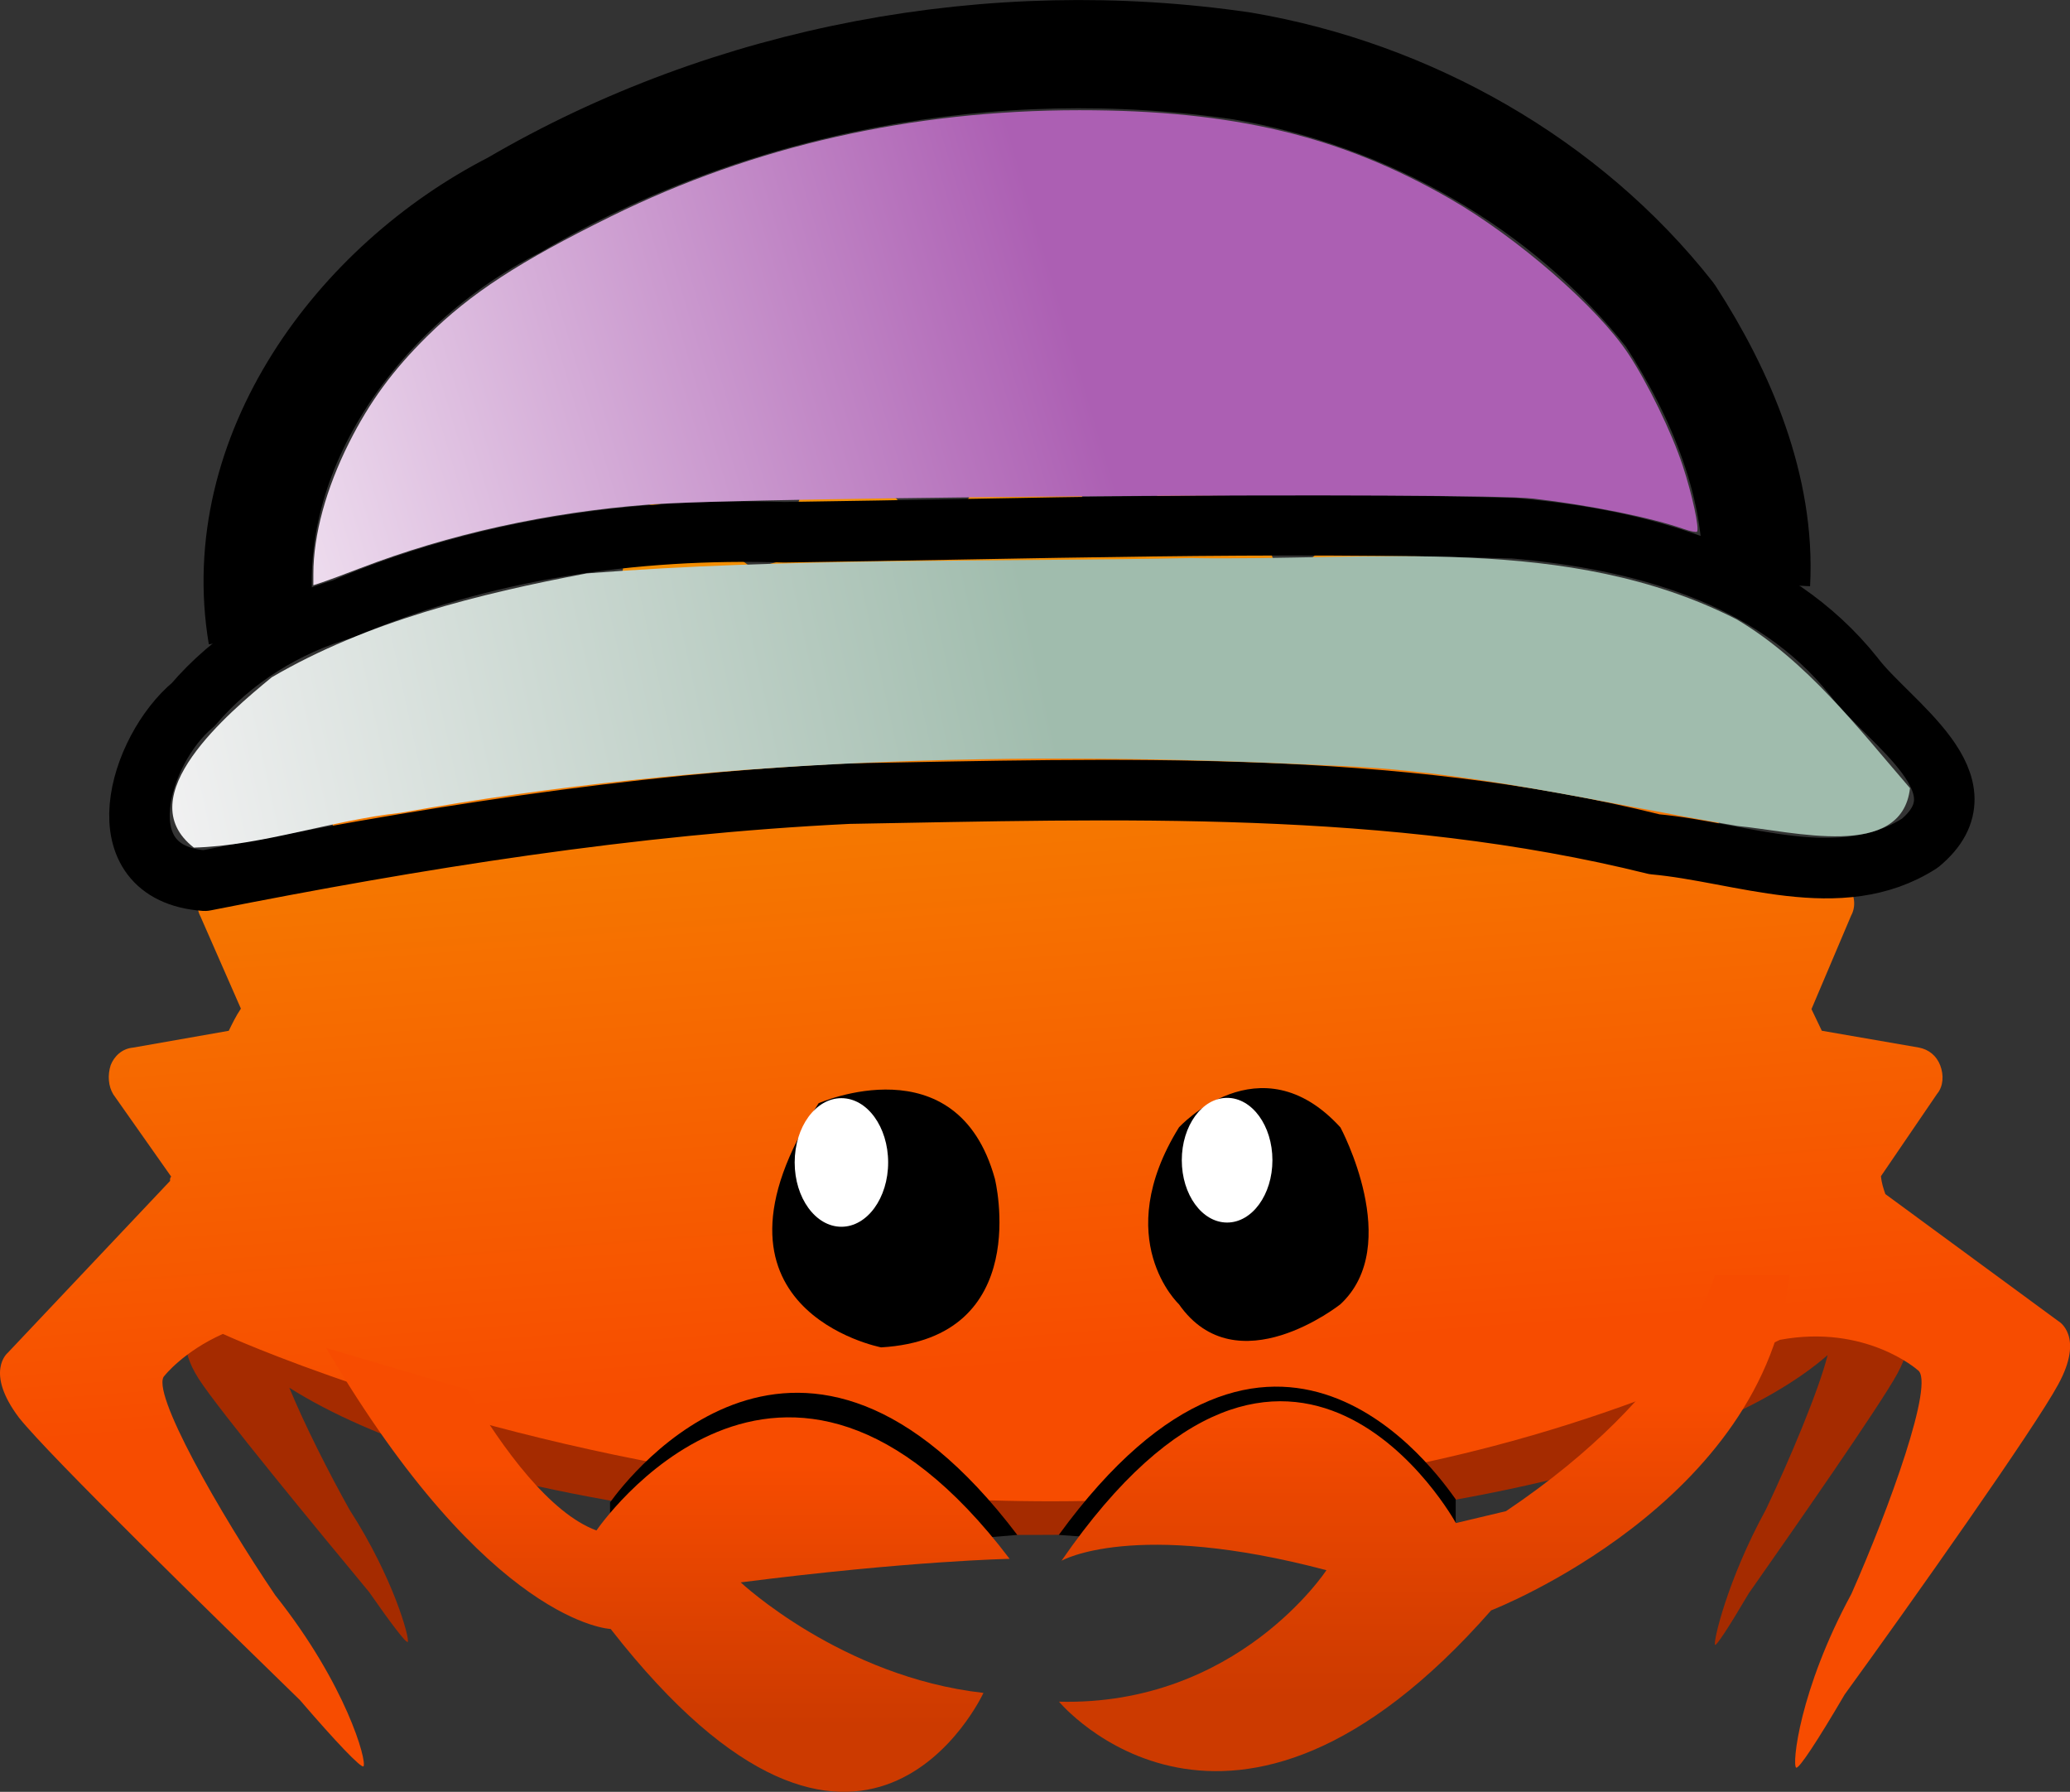 <?xml version="1.0" encoding="UTF-8"?>
<svg id="svg78" width="1114.9" height="964.98" clip-rule="evenodd" fill-rule="evenodd" stroke-linejoin="round" stroke-miterlimit="1.414" version="1.1" viewBox="0 0 1114.9 964.98" xml:space="preserve" xmlns="http://www.w3.org/2000/svg" xmlns:cc="http://creativecommons.org/ns#" xmlns:dc="http://purl.org/dc/elements/1.1/" xmlns:rdf="http://www.w3.org/1999/02/22-rdf-syntax-ns#" xmlns:serif="http://www.serif.com/" xmlns:xlink="http://www.w3.org/1999/xlink">
<rect x="0" y="0" width="1114.9" height="964.98" fill="#333333" stroke="none"/>
    <g id="Layer-1" transform="translate(-42.415 189.6)" serif:id="Layer 1">
        <g id="g4" transform="translate(597.34 637.02)">
            <path id="path2" d="m0-279.56c-121.24 0-231.39 14.576-312.94 38.329v202.9c81.549 23.754 191.7 38.329 312.94 38.329 138.76 0 262.99-19.092 346.43-49.186v-181.18c-83.444-30.095-207.67-49.189-346.43-49.189" fill="#a52b00" fill-rule="nonzero"/>
        </g>
        <g id="g8" transform="translate(1068.8 575.64)">
            <path id="path6" d="m0-53.32-14.211-29.441c0.073-1.118 0.131-2.237 0.131-3.36 0-33.375-34.706-64.135-93.097-88.762v177.53c27.245-11.492 49.348-24.317 65.156-38.125-4.652 18.707-20.564 56.553-33.25 83.168-20.85 38.066-28.4 71.203-27.432 72.844 0.617 1.033 7.73-9.94 18.219-27.721 24.41-34.781 70.664-101.18 79.909-118.1 10.472-19.174 4.575-28.033 4.575-28.033" fill="#a52b00" fill-rule="nonzero"/>
        </g>
        <g id="g12" transform="translate(149.06 591.42)">
            <path id="path10" d="m0-99.954c0 6.428 1.293 12.76 3.788 18.969l-8.511 15.15s-6.818 8.846 5.188 27.508c10.59 16.455 63.635 80.867 91.632 114.6 12.026 17.293 20.179 27.945 20.893 26.916 1.124-1.633-7.476-34.1-31.359-71.141-11.144-19.895-24.454-46.252-32.442-65.721 22.303 14.116 51.483 26.92 86.152 37.94v-208.44c-83.544 26.548-135.34 63.433-135.34 104.22" fill="#a52b00" fill-rule="nonzero"/>
        </g>
        <g id="g16" transform="matrix(-65.81 -752.21 -752.21 65.81 621.71 796.31)">
            <path id="path14" d="m0.991-0.034-0.058 0.042v0.018l0.057 0.043c6e-3 4e-3 9e-3 0.011 8e-3 0.018s-6e-3 0.013-0.012 0.016l-0.066 0.03c-1e-3 6e-3 -2e-3 0.012-4e-3 0.017l0.048 0.053c4e-3 5e-3 6e-3 0.013 4e-3 0.019-3e-3 7e-3 -8e-3 0.012-0.015 0.014l-0.071 0.018c-2e-3 5e-3 -5e-3 0.01-7e-3 0.016l0.035 0.06c4e-3 6e-3 4e-3 0.014 0 0.02-3e-3 6e-3 -0.01 0.01-0.017 0.011l-0.073 4e-3c-3e-3 4e-3 -7e-3 9e-3 -0.01 0.014l0.022 0.066c3e-3 7e-3 1e-3 0.014-4e-3 0.02-4e-3 5e-3 -0.012 8e-3 -0.019 7e-3l-0.072-0.01c-4e-3 4e-3 -8e-3 8e-3 -0.013 0.012l9e-3 0.07c1e-3 7e-3 -2e-3 0.014-8e-3 0.018s-0.014 6e-3 -0.021 3e-3l-0.068-0.023c-5e-3 4e-3 -0.01 7e-3 -0.015 0.01l-6e-3 0.069c0 8e-3 -5e-3 0.014-0.011 0.017-7e-3 3e-3 -0.015 3e-3 -0.021 0l-0.062-0.036c-1e-3 1e-3 -2e-3 1e-3 -3e-3 1e-3l-0.112 0.126s-0.012 0.018-0.047-4e-3c-0.03-0.02-0.153-0.126-0.218-0.182-0.032-0.023-0.052-0.039-0.051-0.041 3e-3 -3e-3 0.059 7e-3 0.127 0.052 0.061 0.034 0.154 0.077 0.163 0.065 0 0 0.016-0.015 0.026-0.044 1e-3 1e-3 1e-3 1e-3 0 0 0 0-0.315-0.551-0.101-1.106 6e-3 -0.062-0.03-0.096-0.03-0.096-9e-3 -0.012-0.097 0.029-0.155 0.061-0.065 0.043-0.118 0.053-0.12 0.05-1e-3 -2e-3 0.018-0.017 0.049-0.039 0.061-0.053 0.178-0.152 0.207-0.171 0.033-0.022 0.045-4e-3 0.045-4e-3l0.101 0.115c4e-3 1e-3 8e-3 2e-3 0.013 2e-3l0.055-0.045c5e-3 -5e-3 0.013-6e-3 0.02-4e-3s0.012 7e-3 0.014 0.014l0.018 0.068c5e-3 2e-3 0.011 4e-3 0.016 6e-3l0.064-0.034c6e-3 -4e-3 0.014-4e-3 0.021 0 6e-3 3e-3 0.01 9e-3 0.01 0.016l4e-3 0.07c5e-3 3e-3 0.01 7e-3 0.015 0.01l0.069-0.022c7e-3 -2e-3 0.015-1e-3 0.02 3e-3 6e-3 5e-3 9e-3 0.012 8e-3 0.019l-0.011 0.069c4e-3 4e-3 8e-3 8e-3 0.013 0.012l0.072-8e-3c7e-3 -1e-3 0.014 2e-3 0.019 7e-3 5e-3 6e-3 6e-3 0.013 3e-3 0.02l-0.024 0.065c3e-3 5e-3 7e-3 0.01 0.01 0.015l0.072 5e-3c8e-3 0 0.014 5e-3 0.017 0.011 4e-3 6e-3 4e-3 0.014 0 0.02l-0.037 0.06c2e-3 5e-3 4e-3 0.01 6e-3 0.016l0.07 0.018c7e-3 2e-3 0.013 7e-3 0.015 0.014s0 0.014-5e-3 0.02l-0.049 0.052c1e-3 5e-3 3e-3 0.011 4e-3 0.017l0.064 0.031c7e-3 3e-3 0.011 9e-3 0.012 0.016s-3e-3 0.014-9e-3 0.018zm-0.585 0.609z" fill="url(#_Linear1)" fill-rule="nonzero"/>
        </g>
        <g id="g20" transform="translate(450.33 483.63)">
            <path id="path18" d="m0 167.33c-1.664-1.42-2.536-2.262-2.536-2.262l142.54-11.677c-116.27-153.39-209.42-31.198-219.34-17.536v31.475z" fill-rule="nonzero"/>
        </g>
        <g id="g24" transform="translate(747.12 477.33)">
            <path id="path22" d="m0 171.97c1.663-1.42 2.536-2.264 2.536-2.264l-136.98-10.023c116.33-159.69 203.87-32.852 213.78-19.19v31.477z" fill-rule="nonzero"/>
        </g>
        <g id="g28" transform="matrix(-1.53e-5 -267.21 -267.21 1.53e-5 809.46 764.23)">
            <path id="path26" d="m1-0.586s-0.232 0.058-0.476 0.421l-0.024 0.101s0.6 0.329-0.076 0.795c0 0 0.084-0.145-0.019-0.534 0 0-0.274 0.179-0.265 0.539 0 0-0.415-0.345 0.184-0.871 0 0 0.215-0.556 0.676-0.601z" fill="url(#_Linear2)" fill-rule="nonzero"/>
        </g>
        <g id="g32" transform="translate(677.39 509.61)">
            <path id="path30" d="m0-92.063s43.486-47.615 86.974 0c0 0 34.17 63.492 0 95.234 0 0-55.912 44.444-86.974 0 0 0-37.275-34.921 0-95.234" fill-rule="nonzero"/>
        </g>
        <g id="g36" transform="translate(727.74 435.21)">
            <path id="path34" d="m0 2e-3c0 18.541-10.93 33.572-24.408 33.572-13.477 0-24.406-15.031-24.406-33.572s10.929-33.574 24.406-33.574c13.478 0 24.408 15.033 24.408 33.574" fill="#fff" fill-rule="nonzero"/>
        </g>
        <g id="g40" transform="translate(483.3 502.98)">
            <path id="path38" d="m0-98.439s74.596-33.028 94.956 40.691c0 0 21.327 85.926-61.259 90.776 0 0-105.31-20.283-33.697-131.47" fill-rule="nonzero"/>
        </g>
        <g id="g44" transform="translate(520.77 436.43)">
            <path id="path42" d="m0 0c0 19.119-11.27 34.627-25.173 34.627-13.898 0-25.171-15.508-25.171-34.627 0-19.124 11.273-34.627 25.171-34.627 13.903 0 25.173 15.503 25.173 34.627" fill="#fff" fill-rule="nonzero"/>
        </g>
        <g id="g48" transform="matrix(-1.53e-5 -239.02 -239.02 1.53e-5 402.16 775.39)">
            <path id="path46" d="m0.367 0.129c-0.731-0.57-0.144-0.84-0.144-0.84 0.036 0.32 0.249 0.547 0.249 0.547 0.049-0.384 0.053-0.606 0.053-0.606 0.678 0.514 0.064 0.931 0.064 0.931 0.038 0.104 0.183 0.211 0.317 0.29l0.094 0.319c-0.624-0.367-0.633-0.641-0.633-0.641z" fill="url(#_Linear3)" fill-rule="nonzero"/>
        </g>
    </g>
    <defs id="defs76"><linearGradient id="_Linear1" x2="1" gradientTransform="matrix(1 0 0 -1 0 -.001)" gradientUnits="userSpaceOnUse"><stop id="stop51" stop-color="#f74c00" offset="0"/><stop id="stop53" stop-color="#f74c00" offset=".33"/><stop id="stop55" stop-color="#f49600" offset="1"/></linearGradient><linearGradient id="_Linear2" x2="1" gradientTransform="matrix(1 0 0 -1 0 1.2344e-6)" gradientUnits="userSpaceOnUse"><stop id="stop58" stop-color="#cc3a00" offset="0"/><stop id="stop60" stop-color="#cc3a00" offset=".15"/><stop id="stop62" stop-color="#f74c00" offset=".74"/><stop id="stop64" stop-color="#f74c00" offset="1"/></linearGradient><linearGradient id="_Linear3" x2="1" gradientTransform="scale(1,-1)" gradientUnits="userSpaceOnUse"><stop id="stop67" stop-color="#cc3a00" offset="0"/><stop id="stop69" stop-color="#cc3a00" offset=".15"/><stop id="stop71" stop-color="#f74c00" offset=".74"/><stop id="stop73" stop-color="#f74c00" offset="1"/></linearGradient><linearGradient id="linearGradient6517" x1="609.04" x2="7.667" y1="-515" y2="-337.34" gradientTransform="matrix(.841 0 0 .833 54.015 573.07)" gradientUnits="userSpaceOnUse"><stop id="stop6511" stop-color="#ac5fb3" offset="0"/><stop id="stop6513" stop-color="#fcf8fb" offset="1"/></linearGradient><linearGradient id="linearGradient6541" x1="645.99" x2="15.254" y1="-207.12" y2="-71.186" gradientTransform="matrix(.841 0 0 .833 14.108 513.77)" gradientUnits="userSpaceOnUse"><stop id="stop6533" stop-color="#a0bcad" offset="0"/><stop id="stop6535" stop-color="#fcf8fb" offset="1"/></linearGradient></defs>
<path id="path5750" d="m141.21 342.14c-16.307-96.952 51.547-188.69 135.47-231.62 116.94-68.481 258.38-94.697 392.52-74.964 89.557 15.182 174.35 63.054 230.32 134.2 27.473 42.373 49.057 93.199 46.286 144.39" fill="none" stroke="#000" stroke-linejoin="round" stroke-miterlimit="4" stroke-width="58.285"/><path id="path5787" d="m184.9 327.86c74.771-31.816 156.46-43.81 237.45-41.224 131.01-1.802 262.19-6.146 393.14-2.14 67.346 5.806 139.23 24.854 182.97 79.791 18.791 24.973 73.669 58.268 35.584 89.79-43.011 27.605-96.289 4.783-142.96 0.583-141.73-35.193-289.23-29.788-434.1-27.261-116.68 5.669-232.42 24.233-346.71 46.887-55.603-4.031-35.519-70.696-6.192-94.882 21.011-24.627 49.659-42.479 80.82-51.543z" fill="none" stroke="#000" stroke-linejoin="miter" stroke-miterlimit="4" stroke-width="32.599"/><path id="path6261" d="m104.42 456.47c-35.345-27.416 19.051-72.9 41.922-91.716 51.61-30.119 111.2-44.882 169.67-55.962 108.05-8.47 216.79-6.091 325.14-8.254 98.328 1.713 203.13-13.268 294.08 32.933 37.833 22.353 65.216 58.266 93.489 90.979-4.439 39.159-63.316 23.107-92.855 20.38-72.898-12.283-145.09-30.13-219.37-32.563-167.22-8.318-335.75-4.04-500.85 25.475-37.269 4.045-74.131 17.664-111.22 18.727z" fill="url(#linearGradient6541)"/><path id="path6509" d="m168.78 308.99c0-20.869 6.817-45.866 19.26-70.627 11.041-21.971 23.582-39.068 41.957-57.2 23.582-23.27 49.447-40.137 99.125-64.643 76.787-37.879 161.9-57.166 252.27-57.166 82.957 0 140.68 13.805 199.71 47.766 36.092 20.763 79.17 58.193 95.796 83.237 10.558 15.904 23.48 42.48 29.446 60.561 5.082 15.402 9.09 33.987 7.639 35.424-0.425 0.421-3.599-0.224-7.052-1.433-17.776-6.222-50.368-12.816-81.106-16.407-30.754-3.593-421.04-0.977-476.04 3.192-54.515 4.132-107.9 15.906-156.07 34.419-8.623 3.314-17.762 6.708-20.31 7.542l-4.632 1.516z" fill="url(#linearGradient6517)"/></svg>
